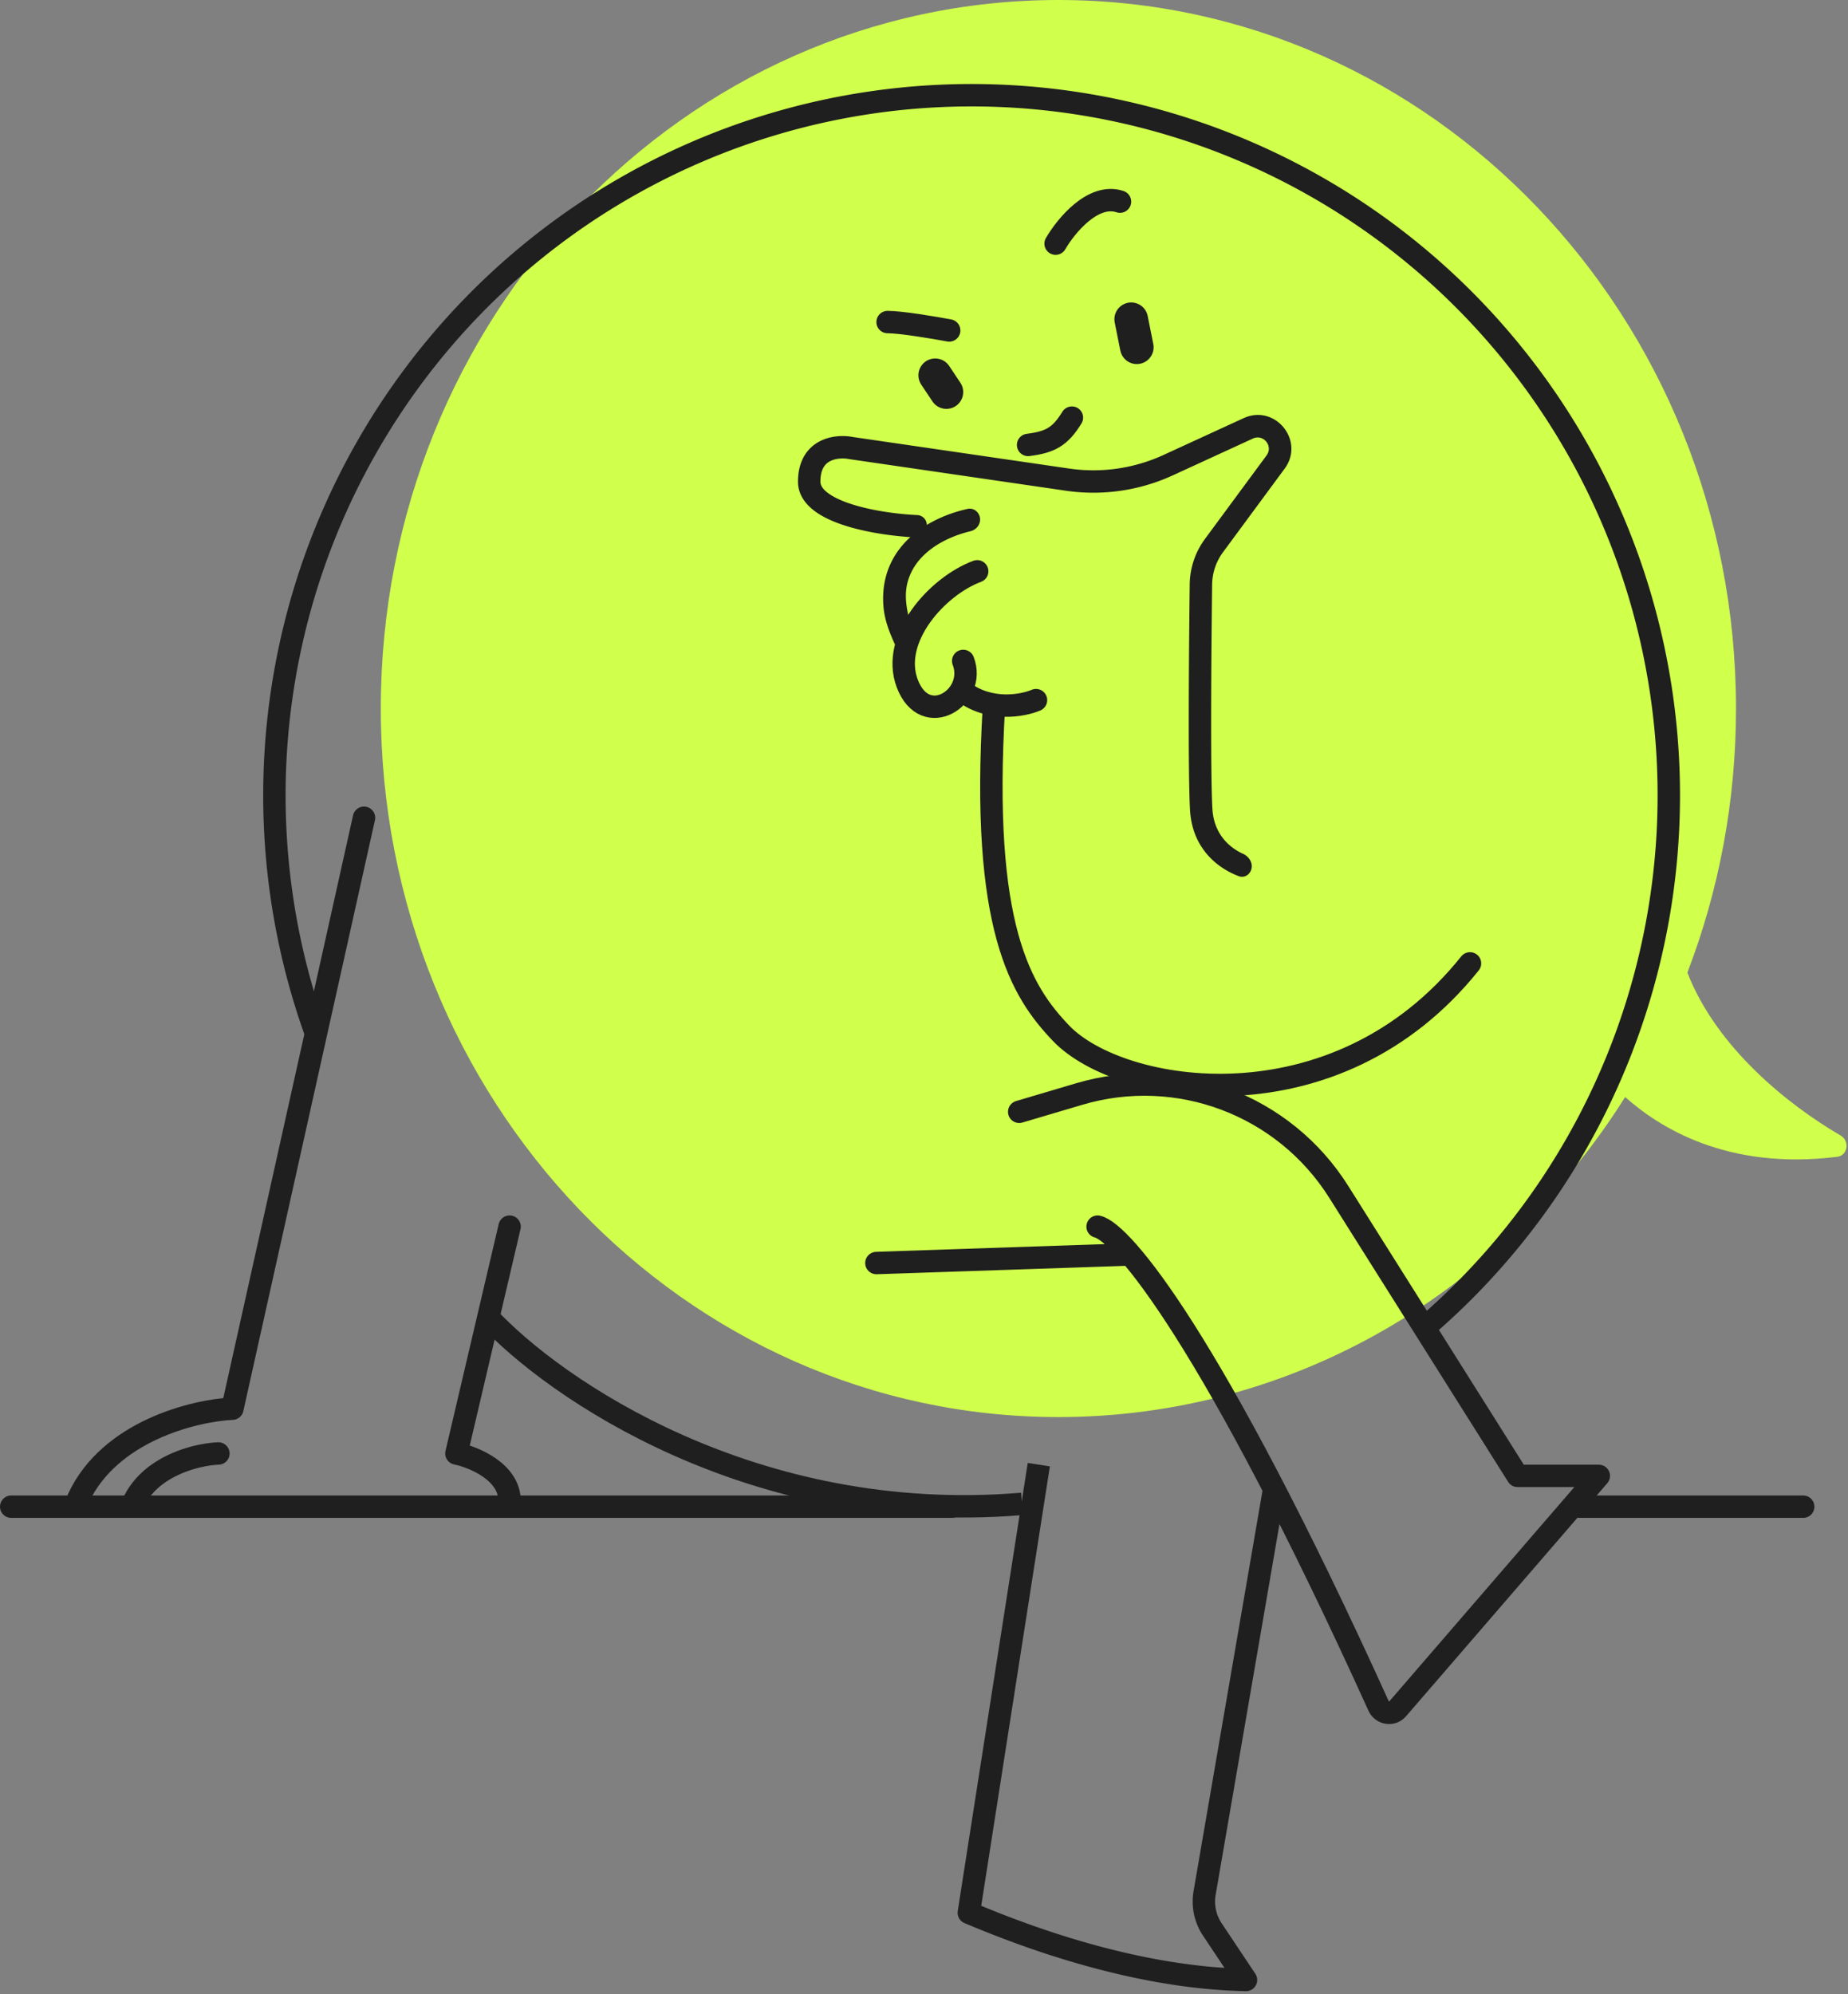 <svg width="330" height="356" fill="none" xmlns="http://www.w3.org/2000/svg"><rect width="100%" height="100%" fill="#808080" stroke="none"/><path fill-rule="evenodd" clip-rule="evenodd" d="M301.32 173.639c5.599-14.568 8.68-30.477 8.68-47.139C310 56.636 255.826 0 189 0S68 56.636 68 126.5 122.174 253 189 253c42.328 0 79.579-22.722 101.204-57.136 5.879 5.219 17.967 13.148 37.869 10.668 1.909-.238 2.274-2.829.613-3.798-9.441-5.508-22.183-15.719-27.366-29.095Z" fill="#D0FF4C"/><path d="M188.5 43.5c1.833-3.167 6.7-9.1 11.5-7.5m-30.5 23c-2.667-.5-8.6-1.5-11-1.5" stroke="#1F1F1F" stroke-width="4" stroke-linecap="round" stroke-linejoin="round"/><path d="m167 67 2 3m33-13 1 5" stroke="#1F1F1F" stroke-width="6" stroke-linecap="round" stroke-linejoin="round"/><path d="M191.412 74.561c-2.083 3.393-3.849 4.378-7.824 4.878M2 269h168m152 0h-40m-125.5-43.5L201 224m-5-5c4.272.986 20.236 19.56 50.193 85.609.604 1.332 2.401 1.624 3.357.518L285.5 263.5H271l-31.944-50.716c-9.791-15.544-28.726-22.678-46.34-17.459L182 198.5" stroke="#1F1F1F" stroke-width="4" stroke-linecap="round" stroke-linejoin="round"/><path d="M87 235c11.833 12.833 47.5 37.5 95.5 33.5" stroke="#1F1F1F" stroke-width="4" stroke-linejoin="round"/><path d="m91 219-9.5 40.5c3.167.667 9.5 3.3 9.5 8.5M65 146 41.5 251.5c-6.833.333-21.9 4-27.5 16" stroke="#1F1F1F" stroke-width="4" stroke-linecap="round" stroke-linejoin="round"/><path d="m185.5 261.5-12.5 80c8.333 3.5 28.7 11.6 49.5 12l-6.01-9.015a8.999 8.999 0 0 1-1.381-6.52L227.5 266" stroke="#1F1F1F" stroke-width="4" stroke-linejoin="round"/><path d="M262.5 172c-24 30-62.458 23.5-73 12.5-7.188-7.5-14.4-18.9-12-58.5" stroke="#1F1F1F" stroke-width="4" stroke-linecap="round" stroke-linejoin="round"/><path fill-rule="evenodd" clip-rule="evenodd" d="M222.063 74.662c5.634-2.588 11.014 4.025 7.334 9.014l-11.001 14.911a9.944 9.944 0 0 0-1.947 5.785c-.157 12.677-.308 33.619.048 40.017.253 4.557 3.097 6.976 5.451 8.035 1.007.453 1.744 1.488 1.552 2.576-.192 1.088-1.234 1.818-2.271 1.436-3.529-1.3-8.334-4.762-8.726-11.825-.365-6.57-.209-27.687-.054-40.288.036-2.927.994-5.76 2.729-8.11l11-14.912c1.226-1.663-.567-3.867-2.445-3.005l-14.292 6.567a33.998 33.998 0 0 1-19.101 2.75l-38.629-5.634a2.175 2.175 0 0 1-.103-.018c-.97-.194-2.343-.16-3.373.376-.836.435-1.735 1.334-1.735 3.663 0 .582.326 1.304 1.521 2.147 1.193.843 2.96 1.58 5.084 2.178 3.517.99 7.612 1.492 10.679 1.633.947.043 1.716.811 1.716 1.76 2.406-1.453 5.012-2.361 7.277-2.858 1.079-.236 2.083.544 2.223 1.64.14 1.096-.636 2.09-1.711 2.346-2.684.636-5.802 1.937-8.117 4.083-1.428 1.324-2.53 2.949-3.08 4.937-1.092 3.946.908 7.634.47 8.698L161 115.5l-.5 1c-1.277-2.619-2.504-5.324-2.74-8.229-.161-1.979.015-3.802.476-5.471.779-2.813 2.333-5.058 4.217-6.804l.109-.1c-3.169-.21-7.075-.744-10.542-1.72-2.314-.653-4.578-1.54-6.306-2.76-1.727-1.22-3.214-2.998-3.214-5.416 0-3.67 1.601-6.022 3.89-7.212 2.07-1.076 4.415-1.056 5.947-.76l38.58 5.626a30 30 0 0 0 16.854-2.425l14.292-6.567Z" fill="#1F1F1F"/><path d="M174.499 102C167.333 104.667 159 114 162 122c3.174 8.465 12.5 2.5 10-4" stroke="#1F1F1F" stroke-width="4" stroke-linecap="round" stroke-linejoin="round"/><path d="M185 125c-2.333 1-8.2 2.1-13-1.5" stroke="#1F1F1F" stroke-width="4" stroke-linecap="round" stroke-linejoin="round"/><path d="M56.242 184.011A125.477 125.477 0 0 1 51.5 117.08a125.182 125.182 0 0 1 30.41-59.748 124.426 124.426 0 0 1 56.798-35.352 124.02 124.02 0 0 1 66.819-.773 124.395 124.395 0 0 1 57.594 34.027 125.15 125.15 0 0 1 31.775 59.028 125.48 125.48 0 0 1-3.204 67.023 125.038 125.038 0 0 1-37.26 55.701M39 259.5c-4 .167-12.7 2.3-15.5 9.5" stroke="#1F1F1F" stroke-width="4" stroke-linecap="round" stroke-linejoin="round"/></svg>